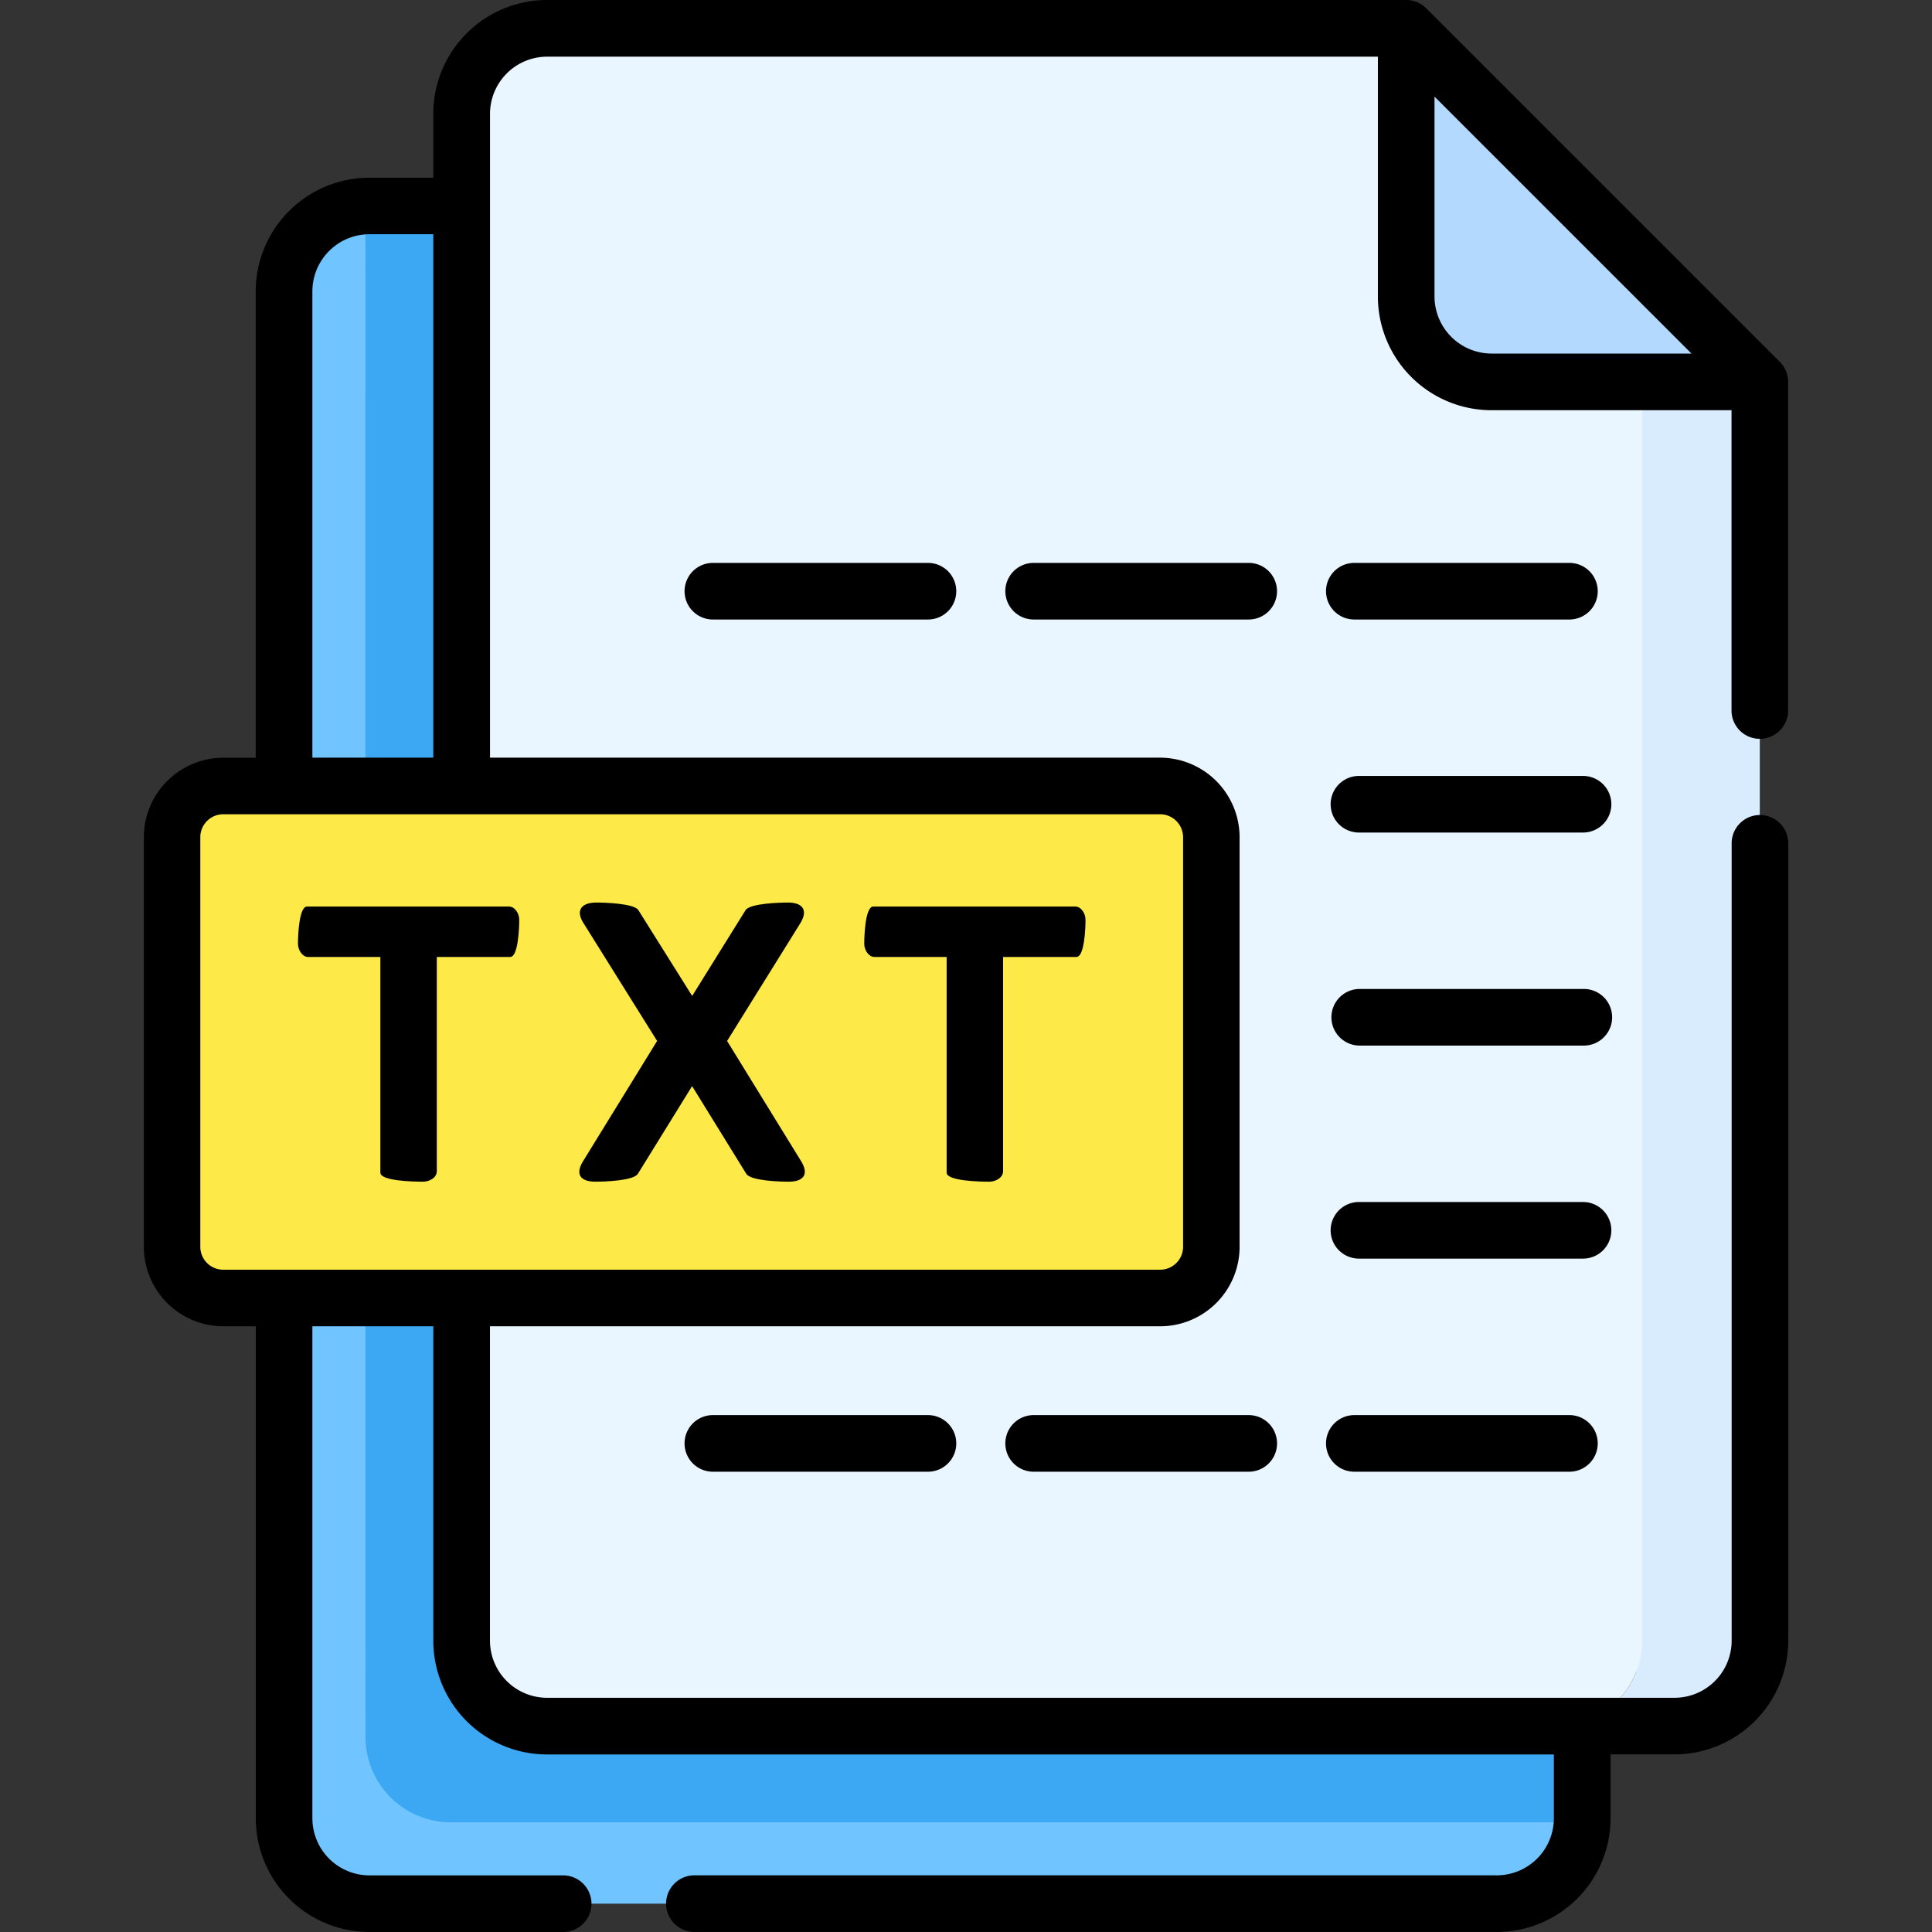 <svg xmlns="http://www.w3.org/2000/svg" width="90" height="90" viewBox="0 0 90 90">
  <rect x="0" y="0" width="90" height="90" fill="#333333" stroke="none"/>
  <g id="t6-ic5" transform="translate(-769.5 -1628)">
    <rect id="Rectangle_33176" data-name="Rectangle 33176" width="90" height="90" transform="translate(769.5 1628)" fill="none"/>
    <g id="Group_98835" data-name="Group 98835" transform="translate(-884.429 1292.679)">
      <path id="Trazado_151883" data-name="Trazado 151883" d="M1727.628,420.207l-.963-.963V360.418L1712.4,346.153h-40.569l-.878-1.235a3.979,3.979,0,0,0-3.795,3.974v71.132a3.978,3.978,0,0,0,3.978,3.978h52.517a3.977,3.977,0,0,0,3.974-3.8Z" fill="#70c4ff"/>
      <path id="Trazado_151884" data-name="Trazado 151884" d="M1670.957,344.918c-.007.158,0,70.777,0,71.316a3.978,3.978,0,0,0,3.978,3.978h52.694V361.384l-16.47-16.47h-40.205Z" fill="#3ca8f4"/>
      <path id="Trazado_151885" data-name="Trazado 151885" d="M1733.029,351.663l-8.03-4.035-5.562-10.989h-40.022a3.978,3.978,0,0,0-3.978,3.978v71.132a3.978,3.978,0,0,0,3.978,3.978h47.033a3.978,3.978,0,0,0,3.708-2.536h2.873Z" fill="#eaf6ff"/>
      <path id="Trazado_151886" data-name="Trazado 151886" d="M1707.973,395.786h-43.641a2.387,2.387,0,0,1-2.387-2.387V374.32a2.387,2.387,0,0,1,2.387-2.387h43.641a2.387,2.387,0,0,1,2.387,2.387V393.4a2.387,2.387,0,0,1-2.387,2.387Z" fill="#fde947"/>
      <path id="Trazado_151887" data-name="Trazado 151887" d="M1730.426,353.109v58.64a3.978,3.978,0,0,1-3.978,3.978h5.481a3.978,3.978,0,0,0,3.978-3.978v-58.64l-5.481-2.754Z" fill="#d8ecfe"/>
      <path id="Trazado_151888" data-name="Trazado 151888" d="M1723.415,353.109h12.492l-16.47-16.47v12.492A3.978,3.978,0,0,0,1723.415,353.109Z" fill="#b3dafe"/>
      <g id="Grupo_97121" data-name="Grupo 97121">
        <path id="Trazado_151889" data-name="Trazado 151889" d="M1717.019,364.18h10.02a1.318,1.318,0,1,0,0-2.637h-10.02a1.318,1.318,0,0,0,0,2.637Z"/>
        <path id="Trazado_151890" data-name="Trazado 151890" d="M1712.1,361.543h-10.02a1.318,1.318,0,0,0,0,2.637h10.02a1.318,1.318,0,1,0,0-2.637Z"/>
        <path id="Trazado_151891" data-name="Trazado 151891" d="M1687.137,361.543a1.318,1.318,0,0,0,0,2.637h10.02a1.318,1.318,0,1,0,0-2.637Z"/>
        <path id="Trazado_151892" data-name="Trazado 151892" d="M1727.673,371.467h-10.439a1.318,1.318,0,0,0,0,2.637h10.439a1.318,1.318,0,1,0,0-2.637Z"/>
        <path id="Trazado_151893" data-name="Trazado 151893" d="M1727.673,381.391h-10.439a1.319,1.319,0,0,0,0,2.637h10.439a1.319,1.319,0,1,0,0-2.637Z"/>
        <path id="Trazado_151894" data-name="Trazado 151894" d="M1728.991,392.633a1.319,1.319,0,0,0-1.318-1.318h-10.439a1.318,1.318,0,0,0,0,2.637h10.439a1.318,1.318,0,0,0,1.318-1.318Z"/>
        <path id="Trazado_151895" data-name="Trazado 151895" d="M1687.137,401.242a1.318,1.318,0,0,0,0,2.637h10.02a1.318,1.318,0,1,0,0-2.637Z"/>
        <path id="Trazado_151896" data-name="Trazado 151896" d="M1717.019,401.242a1.318,1.318,0,0,0,0,2.637h10.02a1.318,1.318,0,1,0,0-2.637Z"/>
        <path id="Trazado_151897" data-name="Trazado 151897" d="M1712.1,401.242h-10.02a1.318,1.318,0,0,0,0,2.637h10.02a1.318,1.318,0,1,0,0-2.637Z"/>
        <path id="Trazado_151901" data-name="Trazado 151901" d="M1735.908,369.737a1.318,1.318,0,0,0,1.318-1.318h0V353.11a1.329,1.329,0,0,0-.386-.932l-16.47-16.471a1.33,1.33,0,0,0-.933-.386h-40.023a5.3,5.3,0,0,0-5.3,5.3V343.6h-2.973a5.3,5.3,0,0,0-5.3,5.3v21.719h-1.512a3.71,3.71,0,0,0-3.7,3.706V393.4a3.709,3.709,0,0,0,3.7,3.705h1.515v22.916a5.3,5.3,0,0,0,5.3,5.3h8.982a1.319,1.319,0,1,0,0-2.637h-8.985a2.663,2.663,0,0,1-2.66-2.66V397.105h5.633V411.75a5.3,5.3,0,0,0,5.3,5.3h46.9v2.971a2.663,2.663,0,0,1-2.66,2.66h-37.378a1.318,1.318,0,0,0,0,2.637h37.379a5.3,5.3,0,0,0,5.3-5.3h0v-2.972h2.978a5.3,5.3,0,0,0,5.3-5.3h0V374.57a1.319,1.319,0,0,0-2.637,0v37.18a2.663,2.663,0,0,1-2.66,2.66h-52.522a2.663,2.663,0,0,1-2.66-2.66V397.105h31.22a3.706,3.706,0,0,0,3.7-3.705V374.321h0a3.712,3.712,0,0,0-3.7-3.705h-31.218V340.621a2.664,2.664,0,0,1,2.66-2.66h38.7v11.17a5.3,5.3,0,0,0,5.3,5.3h11.174v13.99a1.318,1.318,0,0,0,1.318,1.318h0Zm-27.934,3.515a1.073,1.073,0,0,1,1.068,1.069V393.4a1.069,1.069,0,0,1-1.069,1.069h-43.644a1.069,1.069,0,0,1-1.069-1.069V374.321a1.071,1.071,0,0,1,1.069-1.069Zm-39.493-2.637V348.892a2.664,2.664,0,0,1,2.66-2.66h2.973v24.383Zm54.933-18.824a2.663,2.663,0,0,1-2.66-2.66v-9.31l11.971,11.97Z"/>
      </g>
      <g id="Group_98834" data-name="Group 98834">
        <path id="Path_154013" data-name="Path 154013" d="M1674.277,389.878c0,.3-.332.491-.648.491-.455,0-1.981-.035-1.981-.421V379.9h-3.365c-.263,0-.473-.316-.473-.614,0-.42.053-1.735.42-1.735h9.413c.264,0,.474.316.474.613,0,.421-.053,1.736-.421,1.736h-3.419Z"/>
        <path id="Path_154014" data-name="Path 154014" d="M1687.8,383.813l3.453,5.609c.385.632.07.947-.578.947-.386,0-1.77-.035-1.982-.368l-2.523-4.085L1683.645,390c-.21.333-1.594.368-1.981.368-.665,0-.964-.315-.578-.947l3.454-5.609-3.437-5.5c-.385-.614-.051-.947.6-.947.368,0,1.752.035,1.962.351l2.508,4,2.489-4c.21-.316,1.612-.351,1.98-.351.649,0,.948.333.579.947Z"/>
        <path id="Path_154015" data-name="Path 154015" d="M1700.656,389.878c0,.3-.333.491-.648.491-.455,0-1.981-.035-1.981-.421V379.9h-3.366c-.262,0-.472-.316-.472-.614,0-.42.053-1.735.419-1.735h9.414c.264,0,.474.316.474.613,0,.421-.053,1.736-.422,1.736h-3.418Z"/>
      </g>
    </g>
  </g>
</svg>
